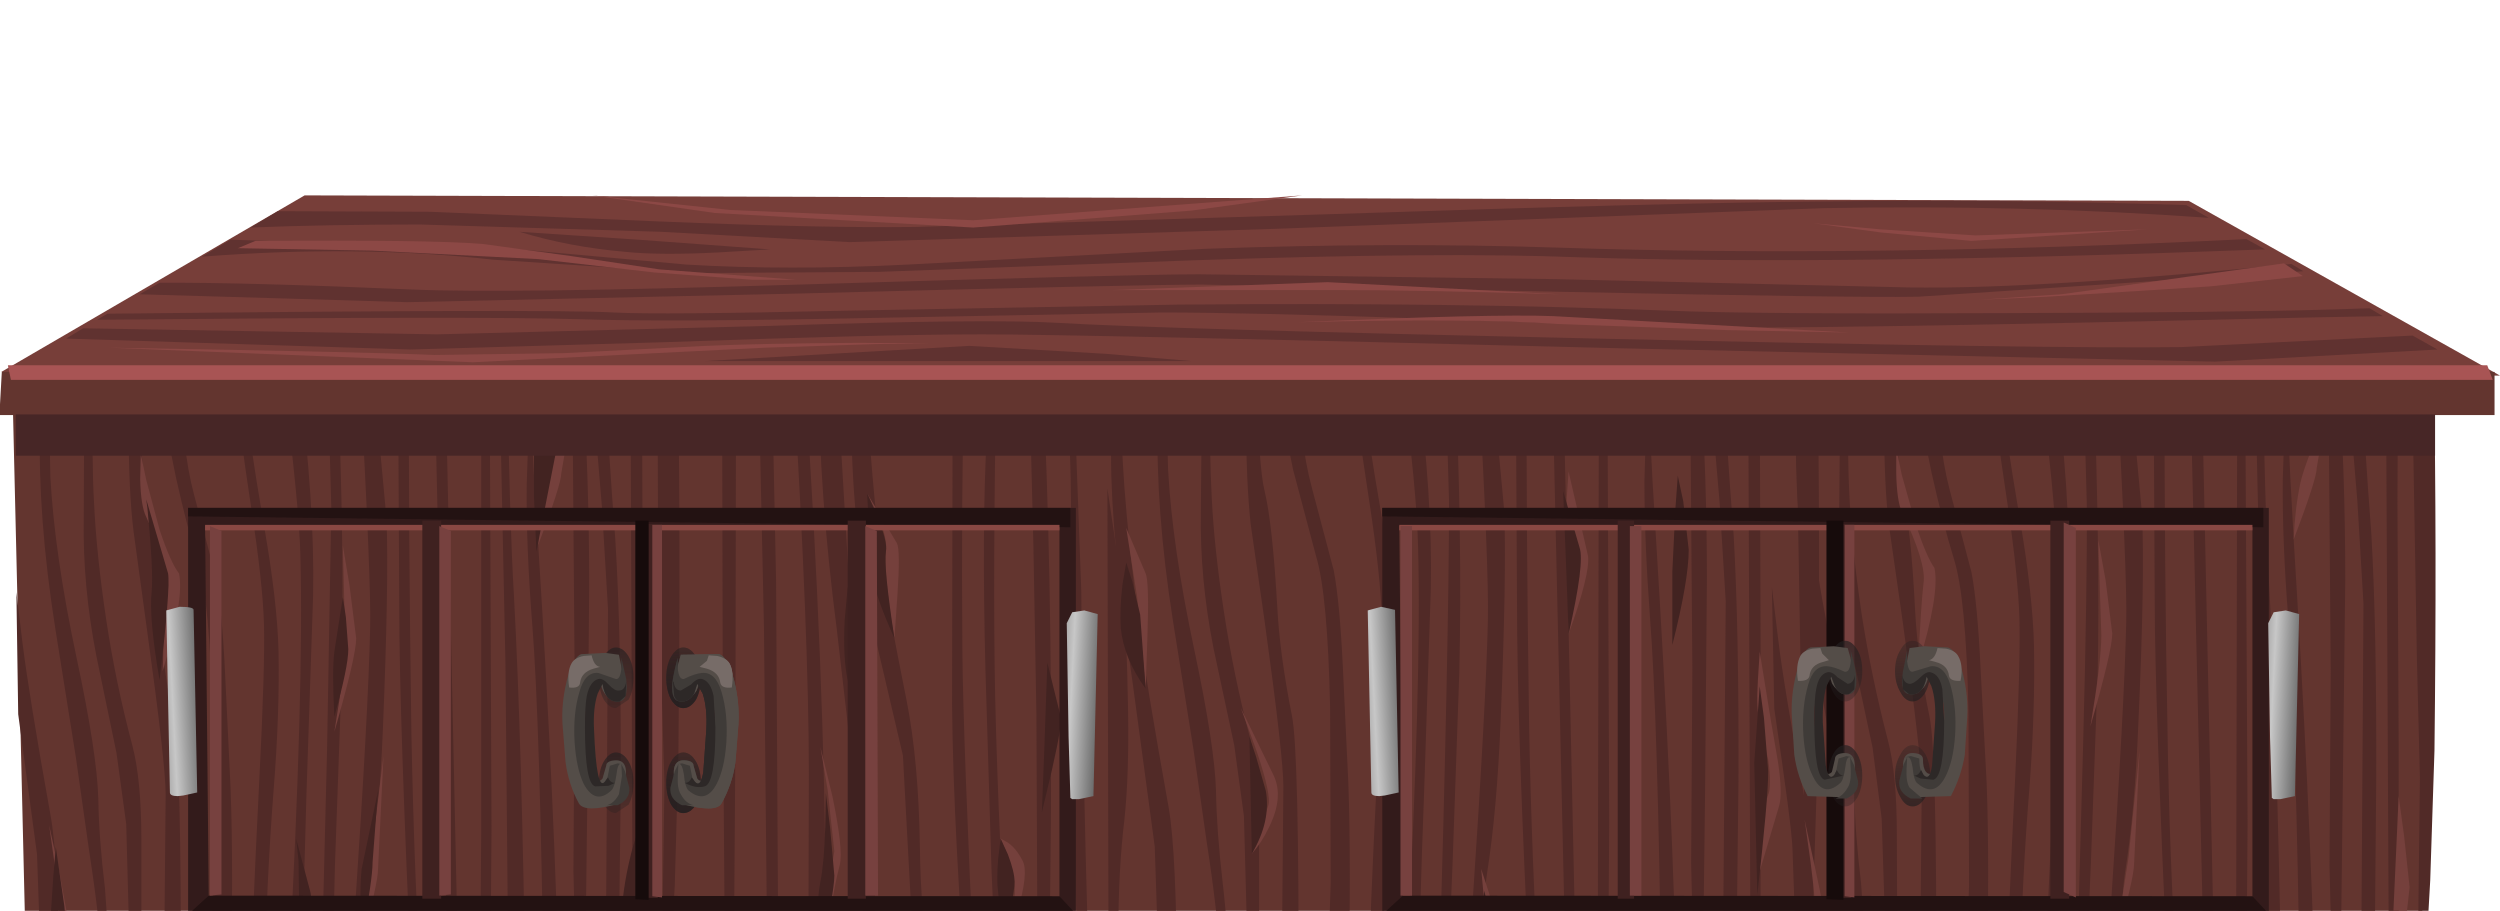 <?xml version="1.0" encoding="UTF-8" standalone="no"?>
<svg xmlns:xlink="http://www.w3.org/1999/xlink" height="75.05px" width="206.0px" xmlns="http://www.w3.org/2000/svg">
  <g transform="matrix(1.0, 0.0, 0.0, 1.0, 0.0, 0.0)">
    <use height="75.05" transform="matrix(1.0, 0.0, 0.0, 1.0, -0.05, 16.1)" width="206.05" xlink:href="#shape0"/>
  </g>
  <defs>
    <g id="shape0" transform="matrix(1.0, 0.0, 0.0, 1.0, 0.05, -16.1)">
      <path d="M195.45 81.3 Q195.45 85.4 167.45 88.25 139.65 91.15 99.8 91.15 59.9 91.15 32.15 88.25 4.05 85.4 4.05 81.3 4.05 77.25 32.15 74.3 59.8 71.4 99.8 71.4 139.7 71.4 167.45 74.3 195.45 77.2 195.45 81.3" fill="url(#gradient0)" fill-rule="evenodd" stroke="none"/>
      <path d="M29.35 79.55 Q34.15 80.7 34.15 82.3 34.15 84.0 29.35 85.1 24.45 86.25 17.7 86.25 11.0 86.25 6.1 85.1 1.25 84.0 1.25 82.3 1.25 80.65 6.1 79.55 10.9 78.35 17.7 78.35 24.5 78.35 29.35 79.55" fill="url(#gradient1)" fill-rule="evenodd" stroke="none"/>
      <path d="M185.1 79.55 Q190.9 79.55 195.1 80.75 199.25 81.9 199.25 83.5 199.25 85.15 195.1 86.3 190.9 87.45 185.1 87.45 179.3 87.45 175.1 86.3 170.95 85.15 170.95 83.5 170.95 81.9 175.1 80.75 179.25 79.55 185.1 79.55" fill="url(#gradient2)" fill-rule="evenodd" stroke="none"/>
      <path d="M14.7 82.4 L25.8 77.1 25.3 82.9 21.35 85.95 14.7 82.4" fill="#351b1a" fill-rule="evenodd" stroke="none"/>
      <path d="M7.4 77.1 L21.5 77.9 21.35 85.95 7.4 85.95 7.4 77.1" fill="#492624" fill-rule="evenodd" stroke="none"/>
      <path d="M21.35 85.95 L21.25 83.55 21.45 81.4 21.55 80.3 21.65 83.2 21.35 85.95" fill="#63352f" fill-rule="evenodd" stroke="none"/>
      <path d="M190.7 82.7 L184.05 86.25 180.1 83.2 179.6 77.4 190.7 82.7" fill="#351b1a" fill-rule="evenodd" stroke="none"/>
      <path d="M183.9 78.2 L198.0 77.4 198.0 86.25 184.05 86.25 183.9 78.2" fill="#492624" fill-rule="evenodd" stroke="none"/>
      <path d="M7.4 77.1 L21.5 77.9 21.35 85.95 7.4 85.95 7.4 77.1" fill="url(#gradient3)" fill-rule="evenodd" stroke="none"/>
      <path d="M183.9 78.2 L198.0 77.4 198.0 86.25 184.05 86.25 183.9 78.2" fill="#492624" fill-rule="evenodd" stroke="none"/>
      <path d="M183.9 78.2 L198.0 77.4 198.0 86.25 184.05 86.25 183.9 78.2" fill="url(#gradient4)" fill-rule="evenodd" stroke="none"/>
      <path d="M184.05 86.25 Q183.75 84.85 183.75 83.5 L183.85 80.6 184.0 81.7 184.05 86.25" fill="#63352f" fill-rule="evenodd" stroke="none"/>
      <path d="M199.6 81.8 L2.2 81.8 1.0 30.95 199.6 30.95 199.6 81.8" fill="#63352f" fill-rule="evenodd" stroke="none"/>
      <path d="M88.25 41.65 Q88.25 37.45 87.85 30.95 L88.45 30.95 89.1 48.75 Q89.15 60.25 89.7 79.4 L89.75 81.8 88.9 81.8 88.3 63.5 88.2 53.35 88.25 41.65" fill="#512a27" fill-rule="evenodd" stroke="none"/>
      <path d="M85.15 44.85 L84.8 30.95 85.9 30.95 Q86.7 46.85 86.6 66.8 L86.45 81.8 85.5 81.8 85.4 58.85 85.15 44.85" fill="#512a27" fill-rule="evenodd" stroke="none"/>
      <path d="M78.5 30.95 L79.45 30.95 Q79.2 41.1 79.3 53.55 79.35 60.7 80.35 81.8 L79.5 81.8 78.85 70.1 Q78.5 63.45 78.45 58.05 L78.5 30.95" fill="#512a27" fill-rule="evenodd" stroke="none"/>
      <path d="M70.15 34.6 L70.1 30.95 71.35 30.95 Q71.75 39.4 72.7 46.75 73.05 49.5 74.7 57.7 75.7 62.75 75.8 69.85 75.85 75.05 76.75 81.8 L75.5 81.8 75.3 78.95 74.4 62.25 72.2 52.85 Q70.2 44.35 70.15 34.6" fill="#512a27" fill-rule="evenodd" stroke="none"/>
      <path d="M81.5 30.95 L82.1 30.95 Q81.8 47.5 82.0 57.35 82.3 70.1 83.15 81.8 L82.15 81.8 81.7 71.7 81.2 55.2 Q80.9 43.45 81.3 36.1 L81.5 30.95" fill="#512a27" fill-rule="evenodd" stroke="none"/>
      <path d="M51.95 30.95 L52.9 30.95 53.0 61.95 52.95 81.8 52.15 81.8 51.95 30.95" fill="#512a27" fill-rule="evenodd" stroke="none"/>
      <path d="M59.5 30.95 L60.65 30.95 60.6 60.8 60.45 81.8 59.75 81.8 59.55 54.7 59.5 30.95" fill="#512a27" fill-rule="evenodd" stroke="none"/>
      <path d="M54.2 37.3 L54.2 30.95 55.85 30.95 55.85 31.25 Q56.1 42.95 55.9 62.3 L55.6 73.0 55.1 81.8 54.5 81.8 54.75 64.55 54.45 54.65 Q54.2 47.45 54.2 37.3" fill="#512a27" fill-rule="evenodd" stroke="none"/>
      <path d="M65.35 30.95 L66.3 30.95 Q67.95 55.45 68.05 74.8 L67.9 81.8 66.6 81.8 66.65 63.8 Q66.65 52.45 65.35 30.95" fill="#512a27" fill-rule="evenodd" stroke="none"/>
      <path d="M67.45 31.2 L67.45 30.95 68.95 30.95 70.2 52.05 Q70.6 59.15 71.4 61.6 72.0 63.4 72.1 74.0 L72.35 81.8 71.75 81.8 Q70.7 72.05 70.55 65.7 L68.95 51.85 Q67.5 40.65 67.45 31.2" fill="#512a27" fill-rule="evenodd" stroke="none"/>
      <path d="M62.5 30.95 L63.6 30.95 63.95 47.9 64.15 81.8 63.25 81.8 62.95 51.7 62.5 30.95" fill="#512a27" fill-rule="evenodd" stroke="none"/>
      <path d="M1.5 58.85 L1.35 48.8 1.85 52.95 Q2.4 57.35 4.15 67.1 4.85 70.8 4.9 81.8 L3.45 81.8 3.05 70.4 1.5 58.85" fill="#512a27" fill-rule="evenodd" stroke="none"/>
      <path d="M6.95 30.95 L7.65 30.95 Q7.55 38.05 7.75 41.45 7.95 45.7 8.75 51.05 9.55 56.35 10.9 61.4 11.65 64.25 11.65 69.2 L11.65 81.8 10.65 81.8 10.65 77.2 10.4 67.9 9.6 62.05 7.95 54.1 Q6.8 48.25 6.9 42.7 L6.95 30.95" fill="#512a27" fill-rule="evenodd" stroke="none"/>
      <path d="M3.4 30.95 L4.0 30.95 4.15 39.3 Q4.5 45.7 6.3 54.15 8.0 62.1 8.1 65.8 8.15 69.1 8.65 73.2 L9.25 81.8 8.55 81.8 8.45 79.85 Q8.25 75.95 7.35 70.15 L6.25 62.4 4.55 51.75 Q3.1 42.5 3.3 35.15 L3.4 30.95" fill="#512a27" fill-rule="evenodd" stroke="none"/>
      <path d="M47.2 36.55 L47.0 30.95 48.0 30.95 Q48.55 39.55 48.55 48.3 L48.4 65.45 48.2 81.8 47.5 81.8 47.25 71.8 47.35 55.75 47.2 36.55" fill="#512a27" fill-rule="evenodd" stroke="none"/>
      <path d="M10.6 35.15 L10.55 30.95 11.45 30.95 Q11.6 38.95 12.1 41.0 12.8 43.75 13.15 50.65 13.35 54.65 14.35 59.55 14.95 62.35 14.9 81.8 L13.5 81.8 13.65 65.45 Q13.65 62.95 12.1 51.8 L11.0 43.75 Q10.6 40.5 10.6 35.15" fill="#512a27" fill-rule="evenodd" stroke="none"/>
      <path d="M27.3 41.9 L27.0 30.95 27.8 30.95 Q28.4 44.75 28.15 55.95 L27.6 71.3 27.35 81.8 26.45 81.8 26.95 61.75 27.3 41.9" fill="#512a27" fill-rule="evenodd" stroke="none"/>
      <path d="M24.75 45.7 Q24.65 41.6 23.3 30.95 L24.6 30.95 Q25.95 41.55 25.8 49.1 L25.25 65.5 24.8 81.8 23.7 81.8 23.8 79.8 Q25.05 56.7 24.75 45.7" fill="#512a27" fill-rule="evenodd" stroke="none"/>
      <path d="M32.8 30.95 L33.7 30.95 Q33.65 43.2 33.9 60.45 34.15 73.15 34.75 81.8 L33.95 81.8 Q32.9 58.8 32.9 50.25 L32.8 30.95" fill="#512a27" fill-rule="evenodd" stroke="none"/>
      <path d="M35.8 30.95 L36.7 30.95 37.8 81.8 36.9 81.8 36.8 75.6 35.8 30.95" fill="#512a27" fill-rule="evenodd" stroke="none"/>
      <path d="M13.8 30.95 L15.0 30.95 Q14.9 36.7 16.0 40.8 L17.8 47.6 Q18.3 50.25 18.55 55.55 L19.0 64.95 Q19.25 71.6 19.0 81.8 L17.3 81.8 17.55 73.4 17.5 58.95 Q17.3 49.65 16.35 46.5 15.4 43.4 14.5 39.35 L13.8 35.9 13.8 30.95" fill="#512a27" fill-rule="evenodd" stroke="none"/>
      <path d="M41.15 30.95 L41.8 30.95 Q42.0 43.3 42.35 49.1 43.0 61.1 43.3 81.8 L41.9 81.8 41.65 54.75 41.15 30.95" fill="#512a27" fill-rule="evenodd" stroke="none"/>
      <path d="M43.7 30.95 L43.75 30.95 Q43.65 34.4 44.35 44.9 45.75 67.1 46.05 81.8 L44.8 81.8 Q44.5 59.5 43.85 51.35 43.35 45.0 43.4 39.95 L43.7 30.95" fill="#512a27" fill-rule="evenodd" stroke="none"/>
      <path d="M39.65 30.95 L40.35 30.95 40.5 68.4 40.4 81.8 39.55 81.8 39.65 68.8 39.65 30.95" fill="#512a27" fill-rule="evenodd" stroke="none"/>
      <path d="M49.6 41.8 L48.7 30.95 49.85 30.95 Q50.1 36.6 50.7 44.45 51.2 52.35 51.15 64.95 L50.95 81.8 49.9 81.8 50.1 50.2 49.6 41.8" fill="#512a27" fill-rule="evenodd" stroke="none"/>
      <path d="M20.7 41.85 Q19.6 34.6 19.3 30.95 L19.95 30.95 Q20.4 35.4 21.75 43.3 22.85 49.55 22.95 53.65 23.05 58.75 22.55 65.05 21.95 72.75 21.8 80.95 L21.8 81.8 20.65 81.8 Q20.75 76.45 21.35 64.6 21.85 54.85 21.75 51.4 21.65 48.0 20.7 41.85" fill="#512a27" fill-rule="evenodd" stroke="none"/>
      <path d="M29.65 30.95 L30.75 30.95 31.0 33.6 31.85 42.75 Q32.05 48.0 31.55 60.1 31.25 67.45 30.45 72.35 29.95 75.4 30.2 81.8 L29.15 81.8 29.2 75.65 Q30.35 58.6 30.5 51.75 30.6 48.1 29.65 30.95" fill="#512a27" fill-rule="evenodd" stroke="none"/>
      <path d="M144.05 30.95 L145.0 30.95 145.1 61.3 145.05 81.8 144.25 81.8 144.05 30.95" fill="#512a27" fill-rule="evenodd" stroke="none"/>
      <path d="M148.05 36.7 L148.1 30.95 149.75 30.95 Q150.0 42.5 149.8 61.65 L149.45 72.7 148.95 81.8 148.4 81.8 148.65 63.95 148.35 54.0 148.05 36.7" fill="#512a27" fill-rule="evenodd" stroke="none"/>
      <path d="M91.55 37.55 L91.5 30.95 92.3 30.95 Q92.35 36.1 92.65 40.15 93.0 44.85 93.95 52.35 94.4 55.95 96.3 66.55 96.95 70.25 97.0 81.8 L95.55 81.8 95.15 69.75 93.3 56.05 Q91.55 44.4 91.55 37.55" fill="#512a27" fill-rule="evenodd" stroke="none"/>
      <path d="M91.25 40.25 L92.45 48.3 Q92.85 51.9 92.95 58.35 93.05 63.8 92.65 67.55 92.15 71.7 92.15 76.95 L92.2 81.8 91.35 81.8 91.25 40.25" fill="#512a27" fill-rule="evenodd" stroke="none"/>
      <path d="M99.05 30.95 L99.7 30.95 Q99.65 37.6 99.85 41.05 100.05 45.15 100.85 50.4 101.65 55.65 103.0 60.8 103.75 63.6 103.75 68.6 L103.75 81.8 102.75 81.8 102.75 76.55 102.5 67.25 101.7 61.4 100.0 53.45 Q98.85 47.65 98.95 42.1 L99.05 30.95" fill="#512a27" fill-rule="evenodd" stroke="none"/>
      <path d="M95.5 30.95 L96.05 30.95 96.25 38.7 Q96.6 45.05 98.4 53.5 100.1 61.5 100.2 65.2 100.25 68.45 100.75 72.75 101.25 77.05 101.35 81.8 L100.65 81.8 100.55 79.2 Q100.35 75.3 99.45 69.5 L98.35 61.8 96.65 51.15 Q95.2 41.9 95.4 34.5 L95.5 30.95" fill="#512a27" fill-rule="evenodd" stroke="none"/>
      <path d="M139.3 35.95 L139.1 30.95 140.1 30.95 Q140.65 39.3 140.65 47.7 L140.5 65.15 140.3 81.8 139.6 81.8 139.35 71.15 139.45 55.1 139.3 35.95" fill="#512a27" fill-rule="evenodd" stroke="none"/>
      <path d="M102.65 34.5 L102.65 30.95 103.55 30.95 Q103.7 38.4 104.2 40.45 104.85 43.1 105.25 50.05 105.45 53.9 106.45 58.95 107.05 61.8 107.0 81.8 L105.6 81.8 105.75 64.8 Q105.75 62.35 104.2 51.15 L103.05 43.15 Q102.7 39.85 102.65 34.5" fill="#512a27" fill-rule="evenodd" stroke="none"/>
      <path d="M119.4 41.3 L119.1 30.95 119.9 30.95 Q120.5 44.4 120.25 55.3 L119.7 70.95 Q119.4 77.75 119.4 81.8 L118.55 81.8 Q119.4 52.6 119.4 41.3" fill="#512a27" fill-rule="evenodd" stroke="none"/>
      <path d="M116.85 45.1 Q116.75 40.4 115.5 30.95 L116.75 30.95 Q118.05 40.95 117.9 48.5 L117.35 65.2 Q116.95 75.8 116.9 81.8 L115.8 81.8 115.9 79.2 Q117.15 56.05 116.85 45.1" fill="#512a27" fill-rule="evenodd" stroke="none"/>
      <path d="M124.9 30.95 L125.8 30.95 Q125.75 42.95 126.0 59.85 126.2 70.7 126.85 81.8 L126.1 81.8 Q125.0 60.0 125.0 49.6 L124.9 30.95" fill="#512a27" fill-rule="evenodd" stroke="none"/>
      <path d="M127.9 30.95 L128.8 30.95 129.9 81.8 129.0 81.8 128.9 75.0 127.9 30.95" fill="#512a27" fill-rule="evenodd" stroke="none"/>
      <path d="M105.9 30.95 L107.1 30.95 Q107.0 36.1 108.1 40.2 L109.9 47.0 Q110.4 49.65 110.65 54.95 L111.1 64.45 Q111.35 71.25 111.1 81.8 L109.35 81.8 109.65 72.75 109.6 58.3 Q109.4 49.0 108.45 45.85 L106.55 38.7 105.85 35.25 105.9 30.95" fill="#512a27" fill-rule="evenodd" stroke="none"/>
      <path d="M135.75 30.95 L135.85 30.95 Q135.8 34.05 136.45 44.3 137.85 66.8 138.15 81.8 L136.9 81.8 Q136.6 58.95 135.95 50.75 135.5 44.6 135.5 39.65 L135.75 30.95" fill="#512a27" fill-rule="evenodd" stroke="none"/>
      <path d="M131.75 30.95 L132.45 30.95 132.6 67.8 132.5 81.8 131.65 81.8 131.75 30.95" fill="#512a27" fill-rule="evenodd" stroke="none"/>
      <path d="M141.7 41.45 L140.8 30.95 142.0 30.95 Q142.25 36.35 142.85 44.05 143.3 51.9 143.25 64.35 L143.05 81.8 141.95 81.8 142.2 49.55 141.7 41.45" fill="#512a27" fill-rule="evenodd" stroke="none"/>
      <path d="M112.85 41.45 Q111.75 34.35 111.45 30.95 L112.1 30.95 Q112.5 34.75 113.9 42.85 114.95 48.85 115.0 53.05 115.1 58.2 114.65 64.4 114.05 72.3 113.9 80.3 L113.85 81.8 112.75 81.8 Q112.85 76.05 113.45 64.2 113.95 54.15 113.85 50.75 113.75 47.4 112.85 41.45" fill="#512a27" fill-rule="evenodd" stroke="none"/>
      <path d="M123.95 42.1 Q124.15 47.35 123.65 59.45 123.35 66.75 122.55 71.85 122.05 74.85 122.35 81.8 L121.25 81.8 Q121.15 77.8 121.3 75.0 122.45 57.95 122.6 51.15 122.7 47.05 121.8 30.95 L122.9 30.95 123.1 32.95 123.95 42.1" fill="#512a27" fill-rule="evenodd" stroke="none"/>
      <path d="M11.6 37.4 L12.05 39.55 13.15 43.65 Q14.05 46.35 14.75 47.25 15.2 49.4 13.4 55.3 13.6 50.1 13.85 48.5 14.05 47.05 12.05 42.6 11.6 41.7 11.55 39.45 L11.6 37.4" fill="#75403c" fill-rule="evenodd" stroke="none"/>
      <path d="M4.05 68.0 L4.9 71.9 5.9 77.35 Q6.25 80.2 5.2 81.8 L4.6 81.8 4.9 76.6 Q5.0 75.4 4.55 71.55 L4.05 68.0" fill="#75403c" fill-rule="evenodd" stroke="none"/>
      <path d="M28.25 44.95 L28.8 48.25 29.35 52.6 Q29.35 54.05 27.55 60.3 28.45 54.95 28.45 52.8 L28.25 44.95" fill="#75403c" fill-rule="evenodd" stroke="none"/>
      <path d="M29.6 78.4 L31.6 62.3 31.15 71.6 Q31.15 72.85 29.6 78.4" fill="#75403c" fill-rule="evenodd" stroke="none"/>
      <path d="M47.15 34.35 L46.7 36.35 46.25 39.0 Q46.25 39.9 44.35 44.9 44.45 42.4 44.9 40.25 45.35 38.1 46.85 35.0 L47.15 34.35" fill="#75403c" fill-rule="evenodd" stroke="none"/>
      <path d="M53.0 66.05 L53.45 69.35 53.9 73.55 52.95 81.8 52.55 75.9 53.0 66.05" fill="#75403c" fill-rule="evenodd" stroke="none"/>
      <path d="M67.6 61.55 L68.6 65.65 Q69.5 70.05 69.2 71.25 68.3 74.65 67.85 80.75 L67.6 77.35 Q67.5 76.7 68.1 74.0 L68.75 70.15 68.2 65.1 67.6 61.55" fill="#75403c" fill-rule="evenodd" stroke="none"/>
      <path d="M83.0 69.4 Q83.7 69.85 84.25 70.9 84.8 71.9 83.8 75.25 L82.7 78.4 Q83.8 74.3 83.6 72.65 L82.95 70.3 82.45 69.1 83.0 69.4" fill="#75403c" fill-rule="evenodd" stroke="none"/>
      <path d="M92.8 43.5 L94.4 47.25 Q94.7 47.95 94.55 52.4 L94.4 56.75 93.7 49.2 92.8 43.5" fill="#75403c" fill-rule="evenodd" stroke="none"/>
      <path d="M102.25 58.35 L104.95 63.9 Q105.8 65.7 104.55 68.2 103.95 69.45 103.15 70.35 L104.5 66.4 Q104.8 65.6 103.55 61.9 L102.25 58.35" fill="#75403c" fill-rule="evenodd" stroke="none"/>
      <path d="M129.25 38.85 L130.85 45.8 Q131.05 47.25 129.25 52.25 L129.95 48.15 Q130.4 45.45 129.5 44.05 129.05 43.35 129.1 41.05 L129.25 38.85" fill="#75403c" fill-rule="evenodd" stroke="none"/>
      <path d="M71.45 40.65 L73.9 44.75 Q74.2 45.3 73.95 49.0 L73.7 52.6 Q72.8 47.25 73.0 45.45 73.15 44.35 72.3 42.4 L71.45 40.65" fill="#75403c" fill-rule="evenodd" stroke="none"/>
      <path d="M123.85 77.85 Q124.3 79.75 125.25 80.95 L126.1 81.8 124.3 81.6 122.75 76.8 Q122.45 76.0 122.25 73.75 L122.05 71.6 122.7 73.6 123.85 77.85" fill="#75403c" fill-rule="evenodd" stroke="none"/>
      <path d="M145.0 53.7 L145.9 59.25 146.5 62.75 Q146.9 65.4 146.6 66.4 L145.0 71.8 Q145.25 66.6 145.7 65.5 146.0 64.8 145.7 62.6 L145.0 59.45 Q144.7 58.55 144.85 56.05 L145.0 53.7" fill="#75403c" fill-rule="evenodd" stroke="none"/>
      <path d="M196.6 30.5 L197.6 30.5 197.55 41.5 197.65 61.5 197.65 81.35 196.85 81.35 196.6 30.5" fill="#512a27" fill-rule="evenodd" stroke="none"/>
      <path d="M198.85 36.85 L198.85 30.5 200.5 30.5 200.55 30.8 Q200.8 44.85 200.6 61.85 L200.25 72.55 199.75 81.35 199.2 81.35 199.4 64.1 199.15 54.2 198.85 36.85" fill="#512a27" fill-rule="evenodd" stroke="none"/>
      <path d="M146.5 52.5 Q147.0 56.7 148.85 66.65 149.5 70.3 149.6 81.35 L148.1 81.35 147.7 69.95 Q147.65 68.15 146.2 58.4 L146.0 48.35 146.5 52.5" fill="#512a27" fill-rule="evenodd" stroke="none"/>
      <path d="M151.65 30.5 L152.3 30.5 Q152.2 37.4 152.4 41.0 152.6 45.2 153.4 50.6 154.2 55.75 155.55 60.95 156.3 63.75 156.3 68.75 L156.35 81.35 155.35 81.35 155.35 76.75 155.05 67.45 154.3 61.6 152.6 53.65 Q151.45 47.8 151.55 42.25 L151.65 30.5" fill="#512a27" fill-rule="evenodd" stroke="none"/>
      <path d="M148.1 30.5 L148.65 30.5 Q148.55 34.6 148.85 38.85 149.2 45.25 151.0 53.7 152.7 61.65 152.8 65.35 152.85 68.65 153.35 72.75 L153.95 81.35 153.2 81.35 153.15 79.4 Q152.95 75.5 152.05 69.7 151.0 63.35 150.9 61.95 L149.2 51.3 Q147.8 42.05 148.0 34.7 L148.1 30.5" fill="#512a27" fill-rule="evenodd" stroke="none"/>
      <path d="M191.9 36.1 L191.7 30.5 192.65 30.5 Q193.25 38.55 193.25 47.85 L192.85 81.35 192.2 81.35 191.95 71.35 192.05 55.3 191.9 36.1" fill="#512a27" fill-rule="evenodd" stroke="none"/>
      <path d="M155.25 34.7 L155.2 30.5 156.15 30.5 Q156.3 38.5 156.75 40.55 157.45 43.3 157.8 50.2 158.0 54.2 159.0 59.1 159.6 61.9 159.55 81.35 L158.2 81.35 158.35 65.0 Q158.35 62.5 156.8 51.35 L155.65 43.3 Q155.25 40.05 155.25 34.7" fill="#512a27" fill-rule="evenodd" stroke="none"/>
      <path d="M171.95 41.45 L171.65 30.5 172.5 30.5 Q173.05 45.75 172.85 55.5 L172.3 70.85 Q172.0 77.5 172.0 81.35 L171.1 81.35 171.65 61.3 Q172.0 48.2 171.95 41.45" fill="#512a27" fill-rule="evenodd" stroke="none"/>
      <path d="M169.45 45.25 Q169.35 41.15 168.0 30.5 L169.25 30.5 Q170.65 40.5 170.45 48.65 L169.95 65.05 Q169.55 75.65 169.5 81.35 L168.4 81.35 168.5 79.35 Q169.75 56.25 169.45 45.25" fill="#512a27" fill-rule="evenodd" stroke="none"/>
      <path d="M177.45 30.5 L178.35 30.5 Q178.35 47.3 178.6 60.0 178.75 70.35 179.4 81.35 L178.65 81.35 Q177.55 57.25 177.55 49.8 L177.45 30.5" fill="#512a27" fill-rule="evenodd" stroke="none"/>
      <path d="M180.45 30.5 L181.4 30.5 182.5 81.35 181.6 81.35 181.5 75.15 180.45 30.5" fill="#512a27" fill-rule="evenodd" stroke="none"/>
      <path d="M158.5 30.5 L159.7 30.5 Q159.55 36.15 160.65 40.35 L162.45 47.15 Q162.95 49.8 163.2 55.1 L163.7 64.5 Q163.95 71.05 163.7 81.35 L161.95 81.35 162.25 72.95 162.2 58.5 Q162.0 49.2 161.0 46.05 160.05 42.95 159.15 38.9 L158.45 35.45 158.5 30.5" fill="#512a27" fill-rule="evenodd" stroke="none"/>
      <path d="M185.8 30.5 L186.5 30.5 Q186.55 40.65 187.0 48.65 187.55 57.9 188.0 81.35 L186.55 81.35 186.35 54.3 185.8 30.5" fill="#512a27" fill-rule="evenodd" stroke="none"/>
      <path d="M188.4 30.5 L188.45 30.5 Q188.35 33.1 189.0 44.45 190.35 66.25 190.75 81.35 L189.5 81.35 Q189.2 60.0 188.55 50.9 188.05 44.55 188.1 39.5 L188.4 30.5" fill="#512a27" fill-rule="evenodd" stroke="none"/>
      <path d="M184.35 30.5 L185.0 30.5 185.2 67.95 185.1 81.35 184.25 81.35 184.35 30.5" fill="#512a27" fill-rule="evenodd" stroke="none"/>
      <path d="M194.25 41.35 L193.35 30.5 194.55 30.5 Q194.8 36.15 195.4 44.0 195.85 51.9 195.8 64.5 L195.65 81.35 194.55 81.35 194.75 49.75 194.25 41.35" fill="#512a27" fill-rule="evenodd" stroke="none"/>
      <path d="M165.4 41.4 Q164.3 34.15 164.0 30.5 L164.65 30.5 Q165.1 34.9 166.45 42.85 167.5 49.05 167.6 53.2 167.7 58.45 167.25 64.6 166.6 72.55 166.45 80.5 L166.45 81.35 165.35 81.35 Q165.45 75.95 166.05 64.1 166.5 54.35 166.4 50.95 166.3 47.55 165.4 41.4" fill="#512a27" fill-rule="evenodd" stroke="none"/>
      <path d="M174.35 30.5 L175.45 30.5 175.65 33.15 176.5 42.3 Q176.75 47.6 176.2 59.65 175.9 67.0 175.1 71.9 174.65 74.95 174.9 81.35 L173.85 81.35 Q173.75 77.7 173.9 75.2 175.05 58.15 175.2 51.3 175.3 47.65 174.35 30.5" fill="#512a27" fill-rule="evenodd" stroke="none"/>
      <path d="M156.25 36.95 L156.7 39.1 157.85 43.2 Q158.75 45.9 159.4 46.8 159.85 48.95 158.05 54.85 158.3 49.65 158.5 48.05 158.75 46.4 156.7 42.15 156.3 41.25 156.25 39.0 L156.25 36.95" fill="#75403c" fill-rule="evenodd" stroke="none"/>
      <path d="M148.7 67.55 L149.55 71.45 Q150.45 75.6 150.55 76.9 150.9 79.75 149.9 81.35 L149.25 81.35 149.55 76.15 Q149.7 74.95 149.2 71.1 L148.7 67.55" fill="#75403c" fill-rule="evenodd" stroke="none"/>
      <path d="M172.9 44.5 L173.5 47.8 174.05 52.2 Q174.05 53.6 172.25 59.85 173.15 54.5 173.15 52.35 L172.9 44.5" fill="#75403c" fill-rule="evenodd" stroke="none"/>
      <path d="M176.3 61.85 L175.85 71.15 Q175.85 72.4 174.25 77.95 L175.4 70.6 176.3 61.85" fill="#75403c" fill-rule="evenodd" stroke="none"/>
      <path d="M191.8 33.9 L191.35 35.9 190.9 38.55 Q190.9 39.45 189.0 44.45 189.1 41.95 189.55 39.8 189.9 38.25 191.5 34.55 L191.8 33.9" fill="#75403c" fill-rule="evenodd" stroke="none"/>
      <path d="M197.65 65.6 L198.1 68.9 198.55 73.1 197.65 81.35 197.2 75.45 197.65 65.6" fill="#75403c" fill-rule="evenodd" stroke="none"/>
      <path d="M4.6 69.8 L5.3 74.65 Q5.5 76.05 4.85 80.35 4.15 77.85 4.15 75.9 L4.4 72.1 4.6 69.8" fill="#422321" fill-rule="evenodd" stroke="none"/>
      <path d="M12.05 41.15 L13.85 47.25 Q14.05 48.5 13.15 56.05 12.25 50.85 12.5 48.7 12.65 47.05 12.15 41.9 L12.05 41.15" fill="#422321" fill-rule="evenodd" stroke="none"/>
      <path d="M31.15 65.15 L30.7 71.05 Q30.7 72.5 29.8 77.15 29.6 73.4 29.8 71.6 L31.15 65.15" fill="#422321" fill-rule="evenodd" stroke="none"/>
      <path d="M71.45 40.65 L72.3 42.6 Q73.15 44.65 73.0 45.45 72.8 46.7 73.7 52.6 72.1 49.05 71.9 47.45 L71.6 43.45 71.45 40.65" fill="#422321" fill-rule="evenodd" stroke="none"/>
      <path d="M68.05 65.35 L68.4 68.2 68.75 72.15 Q68.75 73.55 67.4 79.65 67.15 75.0 67.6 72.65 67.9 71.2 68.0 68.15 L68.05 65.35" fill="#422321" fill-rule="evenodd" stroke="none"/>
      <path d="M44.0 34.35 L47.15 34.35 46.55 35.45 45.8 37.3 44.2 45.45 44.0 40.95 44.0 34.35" fill="#422321" fill-rule="evenodd" stroke="none"/>
      <path d="M28.25 49.2 L28.5 50.85 28.7 53.5 Q28.7 54.95 27.55 59.05 27.35 55.3 27.55 53.7 L28.25 49.2" fill="#422321" fill-rule="evenodd" stroke="none"/>
      <path d="M92.8 46.35 L93.3 47.9 93.95 50.65 94.4 56.75 Q92.6 54.25 92.35 51.75 92.25 50.15 92.5 48.1 L92.8 46.35" fill="#422321" fill-rule="evenodd" stroke="none"/>
      <path d="M82.25 79.45 Q82.45 75.2 82.25 73.55 82.1 72.55 82.25 70.75 L82.45 69.1 83.05 70.4 Q83.6 71.85 83.6 72.65 83.6 73.9 82.25 79.45" fill="#422321" fill-rule="evenodd" stroke="none"/>
      <path d="M103.15 70.35 L102.95 60.7 103.5 62.35 104.3 65.15 Q104.75 67.65 103.15 70.35" fill="#422321" fill-rule="evenodd" stroke="none"/>
      <path d="M122.3 73.4 L124.3 81.6 122.35 81.8 Q121.6 79.1 121.85 77.7 L122.3 73.4" fill="#422321" fill-rule="evenodd" stroke="none"/>
      <path d="M128.8 40.45 L130.15 45.1 Q130.6 46.35 129.25 52.25 L129.05 46.7 128.8 40.45" fill="#422321" fill-rule="evenodd" stroke="none"/>
      <path d="M145.0 56.55 L145.35 59.15 145.7 63.55 Q145.7 65.85 144.8 73.75 L144.55 62.85 145.0 56.55" fill="#422321" fill-rule="evenodd" stroke="none"/>
      <path d="M53.0 67.1 L52.55 73.55 Q52.3 75.55 52.75 80.55 51.1 77.35 51.2 75.55 51.35 72.65 52.2 69.6 L53.0 67.1" fill="#422321" fill-rule="evenodd" stroke="none"/>
      <path d="M70.35 50.65 L71.0 54.6 71.2 61.75 69.85 56.05 Q69.45 54.25 69.6 51.1 L69.85 48.35 70.35 50.65" fill="#422321" fill-rule="evenodd" stroke="none"/>
      <path d="M86.3 54.6 L87.4 59.05 Q87.55 59.6 86.7 63.35 L85.85 66.95 86.05 61.75 86.3 54.6" fill="#422321" fill-rule="evenodd" stroke="none"/>
      <path d="M24.4 69.1 L25.55 73.4 Q26.0 75.0 24.4 80.9 24.4 77.5 24.65 74.8 L24.6 70.95 24.4 69.1" fill="#422321" fill-rule="evenodd" stroke="none"/>
      <path d="M138.25 39.2 L138.7 41.3 139.15 45.3 Q139.15 47.8 137.8 53.15 L137.8 47.1 138.05 41.95 138.25 39.2" fill="#422321" fill-rule="evenodd" stroke="none"/>
      <path d="M180.35 16.55 L206.0 30.95 0.1 30.65 25.1 16.1 180.35 16.55" fill="#773e39" fill-rule="evenodd" stroke="none"/>
      <path d="M205.55 34.2 L-0.05 34.2 0.15 30.65 205.55 30.65 205.55 34.2" fill="#63352f" fill-rule="evenodd" stroke="none"/>
      <path d="M16.9 43.35 L17.2 73.95 87.3 73.9 87.3 43.35 16.9 43.35 M15.5 75.45 L15.5 41.85 88.65 41.85 88.65 75.3 15.5 75.45" fill="#331b1b" fill-rule="evenodd" stroke="none"/>
      <path d="M17.2 73.8 L87.3 73.85 88.65 75.3 15.5 75.35 17.2 73.8" fill="#231212" fill-rule="evenodd" stroke="none"/>
      <path d="M15.5 41.85 L88.2 41.85 88.2 43.45 15.5 42.55 15.5 41.85" fill="#231212" fill-rule="evenodd" stroke="none"/>
      <path d="M16.9 43.25 L87.3 43.25 87.3 43.7 16.9 43.7 16.9 43.25" fill="#894843" fill-rule="evenodd" stroke="none"/>
      <path d="M54.2 43.25 L54.2 74.0 52.55 73.95 52.55 43.25 54.2 43.25" fill="#3f2120" fill-rule="evenodd" stroke="none"/>
      <path d="M53.45 42.9 L53.45 74.15 52.35 74.1 52.35 42.9 53.45 42.9" fill="#160b0b" fill-rule="evenodd" stroke="none"/>
      <path d="M53.75 43.25 L54.55 43.25 54.55 73.95 53.75 73.85 53.75 43.25" fill="#77413f" fill-rule="evenodd" stroke="none"/>
      <path d="M185.6 73.9 L185.6 43.35 115.3 43.35 115.6 73.95 185.6 73.9 M186.95 41.85 L186.95 75.3 113.9 75.45 113.9 41.85 186.95 41.85" fill="#331b1b" fill-rule="evenodd" stroke="none"/>
      <path d="M186.95 75.3 L113.9 75.35 115.6 73.8 185.6 73.85 186.95 75.3" fill="#231212" fill-rule="evenodd" stroke="none"/>
      <path d="M186.5 43.45 L113.9 42.55 113.9 41.85 186.5 41.85 186.5 43.45" fill="#231212" fill-rule="evenodd" stroke="none"/>
      <path d="M185.6 43.7 L115.3 43.7 115.3 43.25 185.6 43.25 185.6 43.7" fill="#894843" fill-rule="evenodd" stroke="none"/>
      <path d="M152.55 43.25 L152.55 74.0 150.9 73.95 150.9 43.25 152.55 43.25" fill="#3f2120" fill-rule="evenodd" stroke="none"/>
      <path d="M151.9 42.9 L151.9 74.15 150.5 74.1 150.5 42.9 151.9 42.9" fill="#160b0b" fill-rule="evenodd" stroke="none"/>
      <path d="M152.0 43.25 L152.8 43.25 152.8 73.95 152.0 73.85 152.0 43.25" fill="#77413f" fill-rule="evenodd" stroke="none"/>
      <path d="M36.35 42.9 L36.35 74.05 34.8 74.05 34.8 42.9 36.35 42.9" fill="#3f2120" fill-rule="evenodd" stroke="none"/>
      <path d="M71.35 42.9 L71.35 74.05 69.85 74.05 69.85 42.9 71.35 42.9" fill="#3f2120" fill-rule="evenodd" stroke="none"/>
      <path d="M134.65 42.9 L134.65 74.05 133.3 74.05 133.3 42.9 134.65 42.9" fill="#3f2120" fill-rule="evenodd" stroke="none"/>
      <path d="M170.5 42.9 L170.5 74.05 168.95 74.05 168.95 42.9 170.5 42.9" fill="#3f2120" fill-rule="evenodd" stroke="none"/>
      <path d="M37.15 43.75 L37.15 73.7 36.2 73.8 36.2 43.35 37.15 43.75" fill="#77413f" fill-rule="evenodd" stroke="none"/>
      <path d="M18.25 43.75 L18.25 73.7 17.3 73.8 17.3 43.35 18.25 43.75" fill="#77413f" fill-rule="evenodd" stroke="none"/>
      <path d="M72.25 43.75 L72.35 73.8 71.3 73.8 71.3 43.35 72.25 43.75" fill="#77413f" fill-rule="evenodd" stroke="none"/>
      <path d="M116.35 43.35 L116.35 73.8 115.4 73.8 115.4 43.35 116.35 43.35" fill="#77413f" fill-rule="evenodd" stroke="none"/>
      <path d="M135.25 43.35 L135.25 73.8 134.3 73.8 134.3 43.35 135.25 43.35" fill="#77413f" fill-rule="evenodd" stroke="none"/>
      <path d="M171.05 43.5 L171.05 73.95 170.05 73.5 170.05 43.05 171.05 43.5" fill="#77413f" fill-rule="evenodd" stroke="none"/>
      <path d="M200.65 37.55 L1.3 37.55 1.3 34.15 200.65 34.15 200.65 37.55" fill="#472626" fill-rule="evenodd" stroke="none"/>
      <path d="M16.25 65.3 L15.1 65.55 14.65 65.6 Q14.0 65.6 14.0 65.3 L13.7 50.3 14.8 50.0 Q15.95 50.0 15.95 50.25 L16.25 65.3" fill="url(#gradient5)" fill-rule="evenodd" stroke="none"/>
      <path d="M90.45 50.6 L90.1 65.6 88.9 65.85 88.35 65.85 88.2 65.75 88.05 60.7 87.9 51.35 88.35 50.45 89.35 50.3 90.45 50.6" fill="url(#gradient6)" fill-rule="evenodd" stroke="none"/>
      <path d="M115.25 65.3 L114.1 65.55 113.65 65.6 Q113.0 65.6 113.0 65.3 L112.7 50.3 113.8 50.0 114.95 50.25 115.25 65.3" fill="url(#gradient7)" fill-rule="evenodd" stroke="none"/>
      <path d="M189.45 50.6 L189.1 65.6 187.9 65.85 187.35 65.85 187.2 65.75 187.05 60.7 186.9 51.35 187.35 50.45 188.35 50.3 189.45 50.6" fill="url(#gradient8)" fill-rule="evenodd" stroke="none"/>
      <path d="M52.2 55.85 Q52.2 56.9 51.8 57.65 L50.75 58.35 Q50.2 58.35 49.75 57.65 49.35 56.9 49.35 55.85 49.35 54.8 49.75 54.1 50.2 53.35 50.75 53.35 51.35 53.35 51.8 54.1 52.2 54.8 52.2 55.85" fill="url(#gradient9)" fill-rule="evenodd" stroke="none"/>
      <path d="M52.2 64.5 Q52.2 65.55 51.8 66.3 L50.75 67.0 Q50.2 67.0 49.75 66.3 49.35 65.55 49.35 64.5 49.35 63.45 49.75 62.75 50.2 62.0 50.75 62.0 51.35 62.0 51.8 62.75 52.2 63.45 52.2 64.5" fill="url(#gradient10)" fill-rule="evenodd" stroke="none"/>
      <path d="M49.85 53.8 L51.0 53.95 51.35 55.7 Q51.55 57.45 50.85 57.55 49.7 57.7 49.45 56.1 L48.7 56.7 Q47.95 57.7 48.05 59.5 48.15 61.7 48.65 63.25 49.15 64.8 49.65 64.15 L49.95 63.1 Q49.95 62.7 50.7 62.65 51.85 62.6 51.5 64.4 L50.9 66.25 Q48.15 67.0 47.7 66.2 46.85 64.65 46.6 62.8 L46.35 59.65 Q46.25 57.95 46.7 56.1 47.2 54.15 47.9 53.9 L49.85 53.8" fill="#544d48" fill-rule="evenodd" stroke="none"/>
      <path d="M49.3 55.45 L50.75 55.95 Q51.1 56.0 51.2 55.1 L51.2 54.2 51.6 55.95 Q51.8 57.7 51.05 57.8 49.9 57.95 49.65 56.35 L48.9 56.95 Q48.15 57.9 48.25 59.75 48.35 61.95 48.85 63.45 49.35 65.0 49.85 64.4 L50.05 64.1 50.25 63.1 50.9 62.9 51.4 63.0 51.2 62.95 Q50.9 62.85 50.8 63.8 50.65 64.9 50.35 65.15 49.05 66.35 48.1 64.6 47.5 63.35 47.35 61.2 47.2 58.8 47.75 57.0 48.2 55.35 49.3 55.45" fill="#3f3b38" fill-rule="evenodd" stroke="none"/>
      <path d="M51.6 56.15 L51.55 57.35 51.05 57.8 Q49.9 57.95 49.65 56.35 L49.25 57.15 Q48.85 58.35 48.95 60.15 49.15 65.3 49.85 64.4 L50.1 64.05 Q50.3 64.55 50.7 64.5 L50.15 64.75 49.05 64.8 Q48.2 64.6 48.2 59.95 48.2 58.15 48.35 57.35 48.6 56.15 49.3 55.95 49.65 55.85 50.15 56.4 50.65 56.95 51.0 56.9 51.5 56.9 51.6 56.15" fill="#2d2827" fill-rule="evenodd" stroke="none"/>
      <path d="M47.1 54.65 Q47.35 54.2 48.1 54.05 L48.75 54.0 Q48.95 54.9 49.45 54.95 L48.9 55.1 Q47.9 55.4 47.8 56.25 47.75 56.75 46.9 56.65 46.7 55.35 47.1 54.65" fill="#776c68" fill-rule="evenodd" stroke="none"/>
      <path d="M51.2 62.95 L51.5 63.55 51.85 64.9 Q51.95 65.85 50.9 66.35 L50.0 66.35 Q50.6 66.2 51.0 65.45 L51.25 63.95 51.2 62.95" fill="#3f3b38" fill-rule="evenodd" stroke="none"/>
      <path d="M54.9 55.85 Q54.9 54.8 55.3 54.1 55.75 53.35 56.3 53.35 56.9 53.35 57.35 54.1 57.75 54.8 57.75 55.85 57.75 56.9 57.35 57.65 56.9 58.35 56.3 58.35 55.75 58.35 55.3 57.65 54.9 56.9 54.9 55.85" fill="url(#gradient11)" fill-rule="evenodd" stroke="none"/>
      <path d="M54.9 64.5 Q54.9 63.45 55.3 62.75 55.75 62.0 56.3 62.0 56.9 62.0 57.35 62.75 57.75 63.45 57.75 64.5 57.75 65.55 57.35 66.3 56.9 67.0 56.3 67.0 55.75 67.0 55.3 66.3 54.9 65.55 54.9 64.5" fill="url(#gradient12)" fill-rule="evenodd" stroke="none"/>
      <path d="M56.1 53.95 L59.25 53.9 Q60.0 54.15 60.5 56.1 60.95 57.95 60.85 59.65 L60.6 62.8 Q60.35 64.6 59.45 66.2 59.0 67.0 56.2 66.25 L55.6 64.4 Q55.25 62.6 56.4 62.65 57.15 62.7 57.15 63.1 L57.45 64.15 Q57.95 64.8 58.5 63.25 59.05 61.75 59.15 59.5 59.2 57.7 58.45 56.7 L57.7 56.1 57.4 56.9 Q56.95 57.65 56.25 57.55 55.05 57.4 56.1 53.95" fill="#544d48" fill-rule="evenodd" stroke="none"/>
      <path d="M56.35 55.95 Q57.25 55.5 57.85 55.45 58.95 55.35 59.45 57.0 60.0 58.8 59.85 61.2 59.7 63.35 59.05 64.6 58.15 66.3 56.75 65.15 56.45 64.9 56.35 63.8 56.2 62.85 55.9 62.95 L55.7 63.0 56.2 62.9 56.85 63.1 57.05 64.1 57.25 64.4 Q57.75 65.0 58.3 63.45 58.85 61.95 58.9 59.75 59.0 57.9 58.25 56.95 L57.45 56.35 57.2 57.15 Q56.75 57.9 56.0 57.8 54.85 57.65 55.85 54.2 55.75 56.0 56.35 55.95" fill="#3f3b38" fill-rule="evenodd" stroke="none"/>
      <path d="M56.0 57.8 Q55.7 57.75 55.55 57.35 L55.45 56.2 55.5 56.15 Q55.6 56.9 56.1 56.9 L56.95 56.4 Q57.45 55.85 57.85 55.95 58.55 56.15 58.8 57.35 L58.95 59.95 Q58.95 64.6 58.05 64.8 57.35 65.0 56.4 64.5 56.8 64.55 57.0 64.05 L57.25 64.4 Q57.7 64.95 57.95 63.65 L58.2 60.15 Q58.3 58.35 57.9 57.15 L57.45 56.35 57.2 57.15 Q56.75 57.9 56.0 57.8" fill="#2d2827" fill-rule="evenodd" stroke="none"/>
      <path d="M60.1 54.65 Q60.5 55.35 60.3 56.65 59.45 56.75 59.35 56.25 59.25 55.4 58.25 55.1 L57.65 54.95 58.25 54.45 58.4 54.0 59.1 54.05 Q59.8 54.2 60.1 54.65" fill="#776c68" fill-rule="evenodd" stroke="none"/>
      <path d="M55.9 62.95 L55.85 63.95 Q55.8 65.0 56.1 65.45 56.5 66.2 57.15 66.35 L56.2 66.35 Q55.15 65.85 55.25 64.9 L55.6 63.55 55.9 62.95" fill="#3f3b38" fill-rule="evenodd" stroke="none"/>
      <path d="M54.9 55.85 Q54.9 54.8 55.3 54.1 55.75 53.35 56.3 53.35 56.9 53.35 57.35 54.1 57.75 54.8 57.75 55.85 57.75 56.9 57.35 57.65 56.9 58.35 56.3 58.35 55.75 58.35 55.3 57.65 54.9 56.9 54.9 55.85" fill="url(#gradient13)" fill-rule="evenodd" stroke="none"/>
      <path d="M54.9 64.5 Q54.9 63.45 55.3 62.75 55.75 62.0 56.3 62.0 56.9 62.0 57.35 62.75 57.75 63.45 57.75 64.5 57.75 65.55 57.35 66.3 56.9 67.0 56.3 67.0 55.75 67.0 55.3 66.3 54.9 65.55 54.9 64.5" fill="url(#gradient14)" fill-rule="evenodd" stroke="none"/>
      <path d="M56.1 53.95 L59.25 53.9 Q60.0 54.15 60.5 56.1 60.95 57.95 60.85 59.65 L60.6 62.8 Q60.35 64.6 59.45 66.2 59.0 67.0 56.2 66.25 L55.6 64.4 Q55.25 62.6 56.4 62.65 57.15 62.7 57.15 63.1 L57.45 64.15 Q57.95 64.8 58.5 63.25 59.05 61.75 59.15 59.5 59.2 57.7 58.45 56.7 L57.7 56.1 57.4 56.9 Q56.95 57.65 56.25 57.55 55.05 57.4 56.1 53.95" fill="#544d48" fill-rule="evenodd" stroke="none"/>
      <path d="M56.35 55.95 Q57.25 55.5 57.85 55.45 58.95 55.35 59.45 57.0 60.0 58.8 59.85 61.2 59.7 63.35 59.05 64.6 58.15 66.3 56.75 65.15 56.45 64.9 56.35 63.8 56.2 62.85 55.9 62.95 L55.7 63.0 56.2 62.9 56.85 63.1 57.05 64.1 57.25 64.4 Q57.75 65.0 58.3 63.45 58.85 61.95 58.9 59.75 59.0 57.9 58.25 56.95 L57.45 56.35 57.2 57.15 Q56.75 57.9 56.0 57.8 54.85 57.65 55.85 54.2 55.75 56.0 56.35 55.95" fill="#3f3b38" fill-rule="evenodd" stroke="none"/>
      <path d="M56.0 57.8 Q55.7 57.75 55.55 57.35 L55.45 56.2 55.5 56.15 Q55.6 56.9 56.1 56.9 L56.95 56.4 Q57.45 55.85 57.85 55.95 58.55 56.15 58.8 57.35 L58.95 59.95 Q58.95 64.6 58.05 64.8 57.35 65.0 56.4 64.5 56.8 64.55 57.0 64.05 L57.25 64.4 Q57.7 64.95 57.95 63.65 L58.2 60.15 Q58.3 58.35 57.9 57.15 L57.45 56.35 57.2 57.15 Q56.75 57.9 56.0 57.8" fill="#2d2827" fill-rule="evenodd" stroke="none"/>
      <path d="M60.1 54.65 Q60.5 55.35 60.3 56.65 59.45 56.75 59.35 56.25 59.25 55.4 58.25 55.1 L57.65 54.95 58.25 54.45 58.4 54.0 59.1 54.05 Q59.8 54.2 60.1 54.65" fill="#776c68" fill-rule="evenodd" stroke="none"/>
      <path d="M55.9 62.95 L55.85 63.95 Q55.8 65.0 56.1 65.45 56.5 66.2 57.15 66.35 L56.2 66.35 Q55.15 65.85 55.25 64.9 L55.6 63.55 55.9 62.95" fill="#3f3b38" fill-rule="evenodd" stroke="none"/>
      <path d="M153.45 55.3 Q153.45 56.3 153.05 57.05 152.6 57.8 152.05 57.8 151.45 57.8 151.05 57.05 150.65 56.35 150.65 55.3 150.65 54.25 151.05 53.55 151.45 52.8 152.05 52.8 152.6 52.8 153.05 53.55 153.45 54.25 153.45 55.3" fill="url(#gradient15)" fill-rule="evenodd" stroke="none"/>
      <path d="M153.45 63.9 Q153.45 64.95 153.05 65.7 152.6 66.45 152.05 66.45 151.45 66.45 151.05 65.7 150.65 64.95 150.65 63.9 150.65 62.9 151.05 62.15 151.45 61.4 152.05 61.4 152.6 61.4 153.05 62.15 153.45 62.9 153.45 63.9" fill="url(#gradient16)" fill-rule="evenodd" stroke="none"/>
      <path d="M151.1 53.25 L152.25 53.4 Q153.3 56.8 152.1 57.0 151.4 57.1 150.95 56.3 L150.7 55.5 149.95 56.1 Q149.2 57.1 149.3 58.9 149.4 61.1 149.9 62.65 150.45 64.2 150.95 63.6 L151.2 62.55 Q151.2 62.1 151.95 62.05 153.1 62.0 152.75 63.85 L152.15 65.7 148.95 65.6 Q148.1 64.0 147.85 62.2 L147.65 59.1 Q147.55 57.4 148.0 55.55 148.45 53.55 149.2 53.35 L151.1 53.25" fill="#544d48" fill-rule="evenodd" stroke="none"/>
      <path d="M150.6 54.9 Q151.15 54.95 152.0 55.35 152.6 55.45 152.5 53.6 153.5 57.05 152.35 57.2 151.6 57.35 151.2 56.55 L150.9 55.75 150.15 56.35 Q149.45 57.35 149.5 59.15 149.6 61.4 150.1 62.9 150.65 64.45 151.15 63.85 L151.3 63.55 151.5 62.5 152.15 62.3 152.65 62.4 152.45 62.4 Q152.15 62.3 152.05 63.25 151.9 64.35 151.6 64.55 150.25 65.75 149.4 64.0 148.75 62.75 148.6 60.6 148.45 58.25 149.0 56.4 149.45 54.8 150.6 54.9" fill="#3f3b38" fill-rule="evenodd" stroke="none"/>
      <path d="M152.85 55.6 L152.8 56.8 152.35 57.2 Q151.6 57.35 151.2 56.55 L150.9 55.75 150.5 56.55 Q150.15 57.75 150.2 59.55 L150.45 63.1 Q150.7 64.4 151.15 63.85 L151.35 63.45 Q151.6 63.95 151.95 63.9 L150.35 64.25 Q149.5 64.05 149.5 59.4 149.5 57.55 149.65 56.8 149.85 55.6 150.55 55.4 150.95 55.3 151.4 55.8 L152.25 56.35 Q152.75 56.3 152.85 55.6" fill="#2d2827" fill-rule="evenodd" stroke="none"/>
      <path d="M148.35 54.05 Q148.6 53.6 149.35 53.45 L150.0 53.4 150.15 53.85 150.7 54.4 150.2 54.55 Q149.2 54.8 149.1 55.7 149.0 56.15 148.15 56.1 147.95 54.8 148.35 54.05" fill="#776c68" fill-rule="evenodd" stroke="none"/>
      <path d="M152.45 62.4 L152.75 63.0 153.1 64.35 Q153.2 65.3 152.15 65.8 L151.25 65.8 Q151.85 65.6 152.25 64.9 152.55 64.45 152.5 63.35 L152.45 62.4" fill="#3f3b38" fill-rule="evenodd" stroke="none"/>
      <path d="M156.15 55.3 Q156.15 54.25 156.6 53.55 157.0 52.8 157.6 52.8 158.2 52.8 158.65 53.55 159.05 54.25 159.05 55.3 159.05 56.3 158.65 57.05 158.2 57.8 157.6 57.8 157.0 57.8 156.6 57.05 156.15 56.3 156.15 55.3" fill="url(#gradient17)" fill-rule="evenodd" stroke="none"/>
      <path d="M156.15 63.9 Q156.15 62.9 156.6 62.15 157.0 61.4 157.6 61.4 158.2 61.4 158.65 62.15 159.05 62.9 159.05 63.9 159.05 64.95 158.65 65.7 158.2 66.45 157.6 66.45 157.0 66.45 156.6 65.7 156.15 64.95 156.15 63.9" fill="url(#gradient18)" fill-rule="evenodd" stroke="none"/>
      <path d="M157.35 53.4 L158.55 53.25 160.5 53.35 Q161.25 53.55 161.75 55.55 162.2 57.4 162.1 59.1 L161.9 62.2 Q161.6 64.0 160.75 65.6 L157.45 65.7 156.9 63.85 Q156.55 62.0 157.65 62.05 158.45 62.1 158.45 62.55 158.45 63.3 158.7 63.6 159.25 64.2 159.8 62.65 160.3 61.15 160.4 58.9 160.5 57.1 159.75 56.1 L158.95 55.5 Q158.7 57.15 157.5 57.0 156.75 56.9 157.0 55.15 L157.35 53.4" fill="#544d48" fill-rule="evenodd" stroke="none"/>
      <path d="M157.15 54.5 Q157.25 55.4 157.6 55.35 L159.1 54.9 Q160.2 54.8 160.7 56.4 161.25 58.25 161.1 60.6 160.95 62.75 160.3 64.0 159.4 65.75 158.0 64.55 157.7 64.35 157.6 63.25 157.45 62.3 157.15 62.4 L156.95 62.4 157.45 62.3 158.15 62.5 Q158.15 63.2 158.3 63.55 L158.5 63.85 Q159.0 64.45 159.55 62.9 160.1 61.4 160.2 59.15 160.25 57.35 159.5 56.35 L158.75 55.75 Q158.45 57.4 157.3 57.2 156.55 57.1 156.8 55.35 L157.15 53.6 157.15 54.5" fill="#3f3b38" fill-rule="evenodd" stroke="none"/>
      <path d="M156.75 55.6 Q156.85 56.3 157.35 56.35 157.7 56.35 158.25 55.8 158.75 55.3 159.1 55.4 159.85 55.6 160.05 56.8 L160.2 59.4 Q160.2 64.05 159.3 64.25 L158.25 64.15 157.7 63.9 Q158.05 63.95 158.3 63.45 L158.5 63.85 Q159.0 64.4 159.2 63.1 L159.45 59.55 Q159.55 57.75 159.15 56.55 L158.75 55.75 Q158.45 57.4 157.3 57.2 L156.8 56.8 156.75 55.6" fill="#2d2827" fill-rule="evenodd" stroke="none"/>
      <path d="M161.35 54.05 Q161.8 54.8 161.55 56.1 160.7 56.15 160.6 55.7 160.5 54.8 159.5 54.55 L158.95 54.4 Q159.45 54.3 159.65 53.4 L160.35 53.45 Q161.1 53.6 161.35 54.05" fill="#776c68" fill-rule="evenodd" stroke="none"/>
      <path d="M157.15 62.4 L157.1 63.35 Q157.05 64.45 157.35 64.9 L158.4 65.8 157.45 65.8 Q156.4 65.3 156.5 64.35 L156.85 63.0 157.15 62.4" fill="#3f3b38" fill-rule="evenodd" stroke="none"/>
      <path d="M204.95 30.1 L205.4 31.3 0.9 31.3 0.65 30.1 204.95 30.1" fill="#a85454" fill-rule="evenodd" stroke="none"/>
      <path d="M180.15 16.9 L182.0 17.95 Q166.65 16.85 150.35 17.15 L105.25 18.85 70.0 19.95 54.45 19.1 34.65 18.5 Q26.8 18.5 20.65 18.75 L22.9 17.4 35.45 17.45 54.4 18.25 Q67.65 18.8 75.4 18.7 L109.5 17.65 Q137.8 16.7 150.35 16.6 165.25 16.4 180.15 16.9" fill="#603230" fill-rule="evenodd" stroke="none"/>
      <path d="M185.1 19.7 L186.65 20.55 Q151.25 21.9 130.05 21.2 118.8 20.75 98.3 21.45 L72.45 22.4 57.45 22.5 40.65 21.4 Q29.5 20.15 16.65 21.15 L19.0 19.75 42.8 20.55 56.55 21.8 Q64.95 22.3 74.8 21.8 L99.35 20.5 Q114.65 19.95 128.25 20.4 153.7 21.25 185.1 19.7" fill="#603230" fill-rule="evenodd" stroke="none"/>
      <path d="M42.8 19.1 L52.6 19.75 63.45 20.55 59.2 20.8 Q54.4 21.05 51.5 20.75 46.9 20.35 42.8 19.1" fill="#603230" fill-rule="evenodd" stroke="none"/>
      <path d="M188.8 21.75 L189.8 22.35 158.05 24.45 Q153.2 24.55 128.85 24.05 L99.05 23.45 Q93.95 23.45 65.3 24.2 L33.55 24.9 23.6 24.6 11.5 24.25 13.15 23.3 Q19.9 23.25 33.85 23.85 41.6 24.2 65.8 23.45 93.6 22.6 98.8 22.6 L128.15 23.0 155.85 23.65 Q166.4 24.0 188.8 21.75" fill="#603230" fill-rule="evenodd" stroke="none"/>
      <path d="M195.25 25.4 L196.35 26.05 190.8 26.15 Q147.05 27.2 138.1 26.95 L117.4 26.25 Q102.75 25.75 95.7 25.75 L71.85 26.2 Q54.8 26.55 47.6 26.3 39.55 26.05 8.0 26.35 L8.85 25.85 Q45.4 25.45 50.6 25.75 54.35 25.95 69.65 25.6 L97.05 25.1 Q119.8 24.9 137.55 25.6 144.55 25.9 165.3 25.8 183.65 25.75 192.2 25.5 L195.25 25.4" fill="#603230" fill-rule="evenodd" stroke="none"/>
      <path d="M200.85 28.8 L182.5 29.8 133.55 28.7 Q88.75 27.55 80.95 27.55 72.85 27.55 54.65 28.2 L33.85 28.8 5.45 27.9 6.85 27.05 36.0 27.55 63.5 26.85 Q81.35 26.25 87.1 26.6 95.45 27.1 131.7 27.9 169.15 28.75 179.75 28.6 L198.8 27.65 200.85 28.8" fill="#603230" fill-rule="evenodd" stroke="none"/>
      <path d="M98.15 29.75 L58.1 29.75 79.85 28.5 91.05 29.15 98.15 29.75" fill="#603230" fill-rule="evenodd" stroke="none"/>
      <path d="M188.2 21.7 L189.75 22.75 182.1 23.6 168.65 24.45 163.05 24.7 169.85 24.25 188.2 21.7" fill="#8c4845" fill-rule="evenodd" stroke="none"/>
      <path d="M9.0 28.65 Q30.15 29.0 35.8 29.25 L46.45 29.1 58.15 28.5 Q62.65 28.3 70.8 28.25 L76.6 28.3 72.2 28.35 63.0 28.65 38.95 29.85 9.0 28.65" fill="#8c4845" fill-rule="evenodd" stroke="none"/>
      <path d="M128.0 26.05 L152.35 27.4 142.3 27.2 128.4 26.7 Q121.5 26.2 107.0 26.55 123.0 25.85 128.0 26.05" fill="#8c4845" fill-rule="evenodd" stroke="none"/>
      <path d="M98.2 17.35 L80.2 18.75 58.9 17.55 48.8 16.1 60.15 17.3 80.2 18.15 107.3 16.1 98.2 17.35" fill="#8c4845" fill-rule="evenodd" stroke="none"/>
      <path d="M19.6 20.45 L21.05 19.85 Q35.55 19.75 39.75 20.1 L47.05 21.1 54.35 22.2 65.6 23.05 61.95 23.05 53.9 22.45 44.35 21.35 30.65 20.65 19.6 20.45" fill="#8c4845" fill-rule="evenodd" stroke="none"/>
      <path d="M149.45 18.4 L154.95 18.9 162.8 19.4 176.9 18.9 162.45 19.85 154.95 19.15 149.45 18.4" fill="#8c4845" fill-rule="evenodd" stroke="none"/>
      <path d="M91.7 23.9 L109.4 23.25 128.55 24.25 Q117.15 23.9 110.1 23.9 L91.7 23.9" fill="#8c4845" fill-rule="evenodd" stroke="none"/>
    </g>
    <radialGradient cx="0" cy="0" gradientTransform="matrix(0.112, 0.001, 2.0E-4, -0.015, 100.25, 81.85)" gradientUnits="userSpaceOnUse" id="gradient0" r="819.2" spreadMethod="pad">
      <stop offset="0.0" stop-color="#000000" stop-opacity="0.298"/>
      <stop offset="1.0" stop-color="#000000" stop-opacity="0.0"/>
    </radialGradient>
    <radialGradient cx="0" cy="0" gradientTransform="matrix(0.023, 6.0E-4, 6.0E-4, -0.023, 19.25, 81.85)" gradientUnits="userSpaceOnUse" id="gradient1" r="819.2" spreadMethod="pad">
      <stop offset="0.086" stop-color="#000000" stop-opacity="0.447"/>
      <stop offset="1.0" stop-color="#000000" stop-opacity="0.0"/>
    </radialGradient>
    <radialGradient cx="0" cy="0" gradientTransform="matrix(-0.022, -0.001, -0.001, 0.026, 186.65, 82.85)" gradientUnits="userSpaceOnUse" id="gradient2" r="819.2" spreadMethod="pad">
      <stop offset="0.086" stop-color="#000000" stop-opacity="0.447"/>
      <stop offset="1.0" stop-color="#000000" stop-opacity="0.0"/>
    </radialGradient>
    <linearGradient gradientTransform="matrix(0.0, 0.006, 0.006, 0.0, 14.45, 83.9)" gradientUnits="userSpaceOnUse" id="gradient3" spreadMethod="pad" x1="-819.2" x2="819.2">
      <stop offset="0.0" stop-color="#231f20"/>
      <stop offset="0.063" stop-color="#1e1b1b" stop-opacity="0.855"/>
      <stop offset="0.333" stop-color="#0d0c0c" stop-opacity="0.376"/>
      <stop offset="0.631" stop-color="#030303" stop-opacity="0.09"/>
      <stop offset="1.0" stop-color="#000000" stop-opacity="0.0"/>
    </linearGradient>
    <linearGradient gradientTransform="matrix(0.0, 0.007, 0.007, 0.0, 190.95, 81.7)" gradientUnits="userSpaceOnUse" id="gradient4" spreadMethod="pad" x1="-819.2" x2="819.2">
      <stop offset="0.0" stop-color="#231f20"/>
      <stop offset="0.063" stop-color="#1e1b1b" stop-opacity="0.855"/>
      <stop offset="0.333" stop-color="#0d0c0c" stop-opacity="0.376"/>
      <stop offset="0.631" stop-color="#030303" stop-opacity="0.09"/>
      <stop offset="1.0" stop-color="#000000" stop-opacity="0.0"/>
    </linearGradient>
    <linearGradient gradientTransform="matrix(0.002, -1.0E-4, -1.0E-4, -0.002, 14.95, 57.8)" gradientUnits="userSpaceOnUse" id="gradient5" spreadMethod="pad" x1="-819.2" x2="819.2">
      <stop offset="0.012" stop-color="#a5a4a4"/>
      <stop offset="0.282" stop-color="#c7c7c7"/>
      <stop offset="1.0" stop-color="#676767"/>
    </linearGradient>
    <linearGradient gradientTransform="matrix(0.002, 1.0E-4, 1.0E-4, -0.002, 88.95, 58.05)" gradientUnits="userSpaceOnUse" id="gradient6" spreadMethod="pad" x1="-819.2" x2="819.2">
      <stop offset="0.012" stop-color="#a5a4a4"/>
      <stop offset="0.282" stop-color="#c7c7c7"/>
      <stop offset="1.0" stop-color="#676767"/>
    </linearGradient>
    <linearGradient gradientTransform="matrix(0.002, -1.0E-4, -1.0E-4, -0.002, 113.95, 57.8)" gradientUnits="userSpaceOnUse" id="gradient7" spreadMethod="pad" x1="-819.2" x2="819.2">
      <stop offset="0.012" stop-color="#a5a4a4"/>
      <stop offset="0.282" stop-color="#c7c7c7"/>
      <stop offset="1.0" stop-color="#676767"/>
    </linearGradient>
    <linearGradient gradientTransform="matrix(0.002, 1.0E-4, 1.0E-4, -0.002, 187.95, 58.05)" gradientUnits="userSpaceOnUse" id="gradient8" spreadMethod="pad" x1="-819.2" x2="819.2">
      <stop offset="0.012" stop-color="#a5a4a4"/>
      <stop offset="0.282" stop-color="#c7c7c7"/>
      <stop offset="1.0" stop-color="#676767"/>
    </linearGradient>
    <linearGradient gradientTransform="matrix(1.0E-4, 0.008, 0.008, -1.0E-4, 50.75, 55.7)" gradientUnits="userSpaceOnUse" id="gradient9" spreadMethod="pad" x1="-819.2" x2="819.2">
      <stop offset="0.0" stop-color="#231f20"/>
      <stop offset="1.0" stop-color="#231f20" stop-opacity="0.0"/>
    </linearGradient>
    <linearGradient gradientTransform="matrix(1.0E-4, 0.008, 0.008, -1.0E-4, 50.75, 64.35)" gradientUnits="userSpaceOnUse" id="gradient10" spreadMethod="pad" x1="-819.2" x2="819.2">
      <stop offset="0.0" stop-color="#231f20"/>
      <stop offset="1.0" stop-color="#231f20" stop-opacity="0.0"/>
    </linearGradient>
    <linearGradient gradientTransform="matrix(-1.0E-4, -0.008, 0.008, -1.0E-4, 56.35, 55.7)" gradientUnits="userSpaceOnUse" id="gradient11" spreadMethod="pad" x1="-819.2" x2="819.2">
      <stop offset="0.0" stop-color="#231f20"/>
      <stop offset="1.0" stop-color="#231f20" stop-opacity="0.0"/>
    </linearGradient>
    <linearGradient gradientTransform="matrix(-1.0E-4, -0.008, 0.008, -1.0E-4, 56.35, 64.35)" gradientUnits="userSpaceOnUse" id="gradient12" spreadMethod="pad" x1="-819.2" x2="819.2">
      <stop offset="0.0" stop-color="#231f20"/>
      <stop offset="1.0" stop-color="#231f20" stop-opacity="0.0"/>
    </linearGradient>
    <linearGradient gradientTransform="matrix(-1.0E-4, -0.008, 0.008, -1.0E-4, 56.35, 55.7)" gradientUnits="userSpaceOnUse" id="gradient13" spreadMethod="pad" x1="-819.2" x2="819.2">
      <stop offset="0.0" stop-color="#231f20"/>
      <stop offset="1.0" stop-color="#231f20" stop-opacity="0.0"/>
    </linearGradient>
    <linearGradient gradientTransform="matrix(-1.0E-4, -0.008, 0.008, -1.0E-4, 56.35, 64.35)" gradientUnits="userSpaceOnUse" id="gradient14" spreadMethod="pad" x1="-819.2" x2="819.2">
      <stop offset="0.0" stop-color="#231f20"/>
      <stop offset="1.0" stop-color="#231f20" stop-opacity="0.0"/>
    </linearGradient>
    <linearGradient gradientTransform="matrix(1.0E-4, 0.008, 0.008, -1.0E-4, 152.05, 55.15)" gradientUnits="userSpaceOnUse" id="gradient15" spreadMethod="pad" x1="-819.2" x2="819.2">
      <stop offset="0.0" stop-color="#231f20"/>
      <stop offset="1.0" stop-color="#231f20" stop-opacity="0.0"/>
    </linearGradient>
    <linearGradient gradientTransform="matrix(1.0E-4, 0.008, 0.008, -1.0E-4, 152.05, 63.8)" gradientUnits="userSpaceOnUse" id="gradient16" spreadMethod="pad" x1="-819.2" x2="819.2">
      <stop offset="0.0" stop-color="#231f20"/>
      <stop offset="1.0" stop-color="#231f20" stop-opacity="0.0"/>
    </linearGradient>
    <linearGradient gradientTransform="matrix(-1.0E-4, -0.008, 0.008, -1.0E-4, 157.6, 55.15)" gradientUnits="userSpaceOnUse" id="gradient17" spreadMethod="pad" x1="-819.2" x2="819.2">
      <stop offset="0.0" stop-color="#231f20"/>
      <stop offset="1.0" stop-color="#231f20" stop-opacity="0.0"/>
    </linearGradient>
    <linearGradient gradientTransform="matrix(-1.0E-4, -0.008, 0.008, -1.0E-4, 157.6, 63.8)" gradientUnits="userSpaceOnUse" id="gradient18" spreadMethod="pad" x1="-819.2" x2="819.2">
      <stop offset="0.0" stop-color="#231f20"/>
      <stop offset="1.0" stop-color="#231f20" stop-opacity="0.0"/>
    </linearGradient>
  </defs>
</svg>
